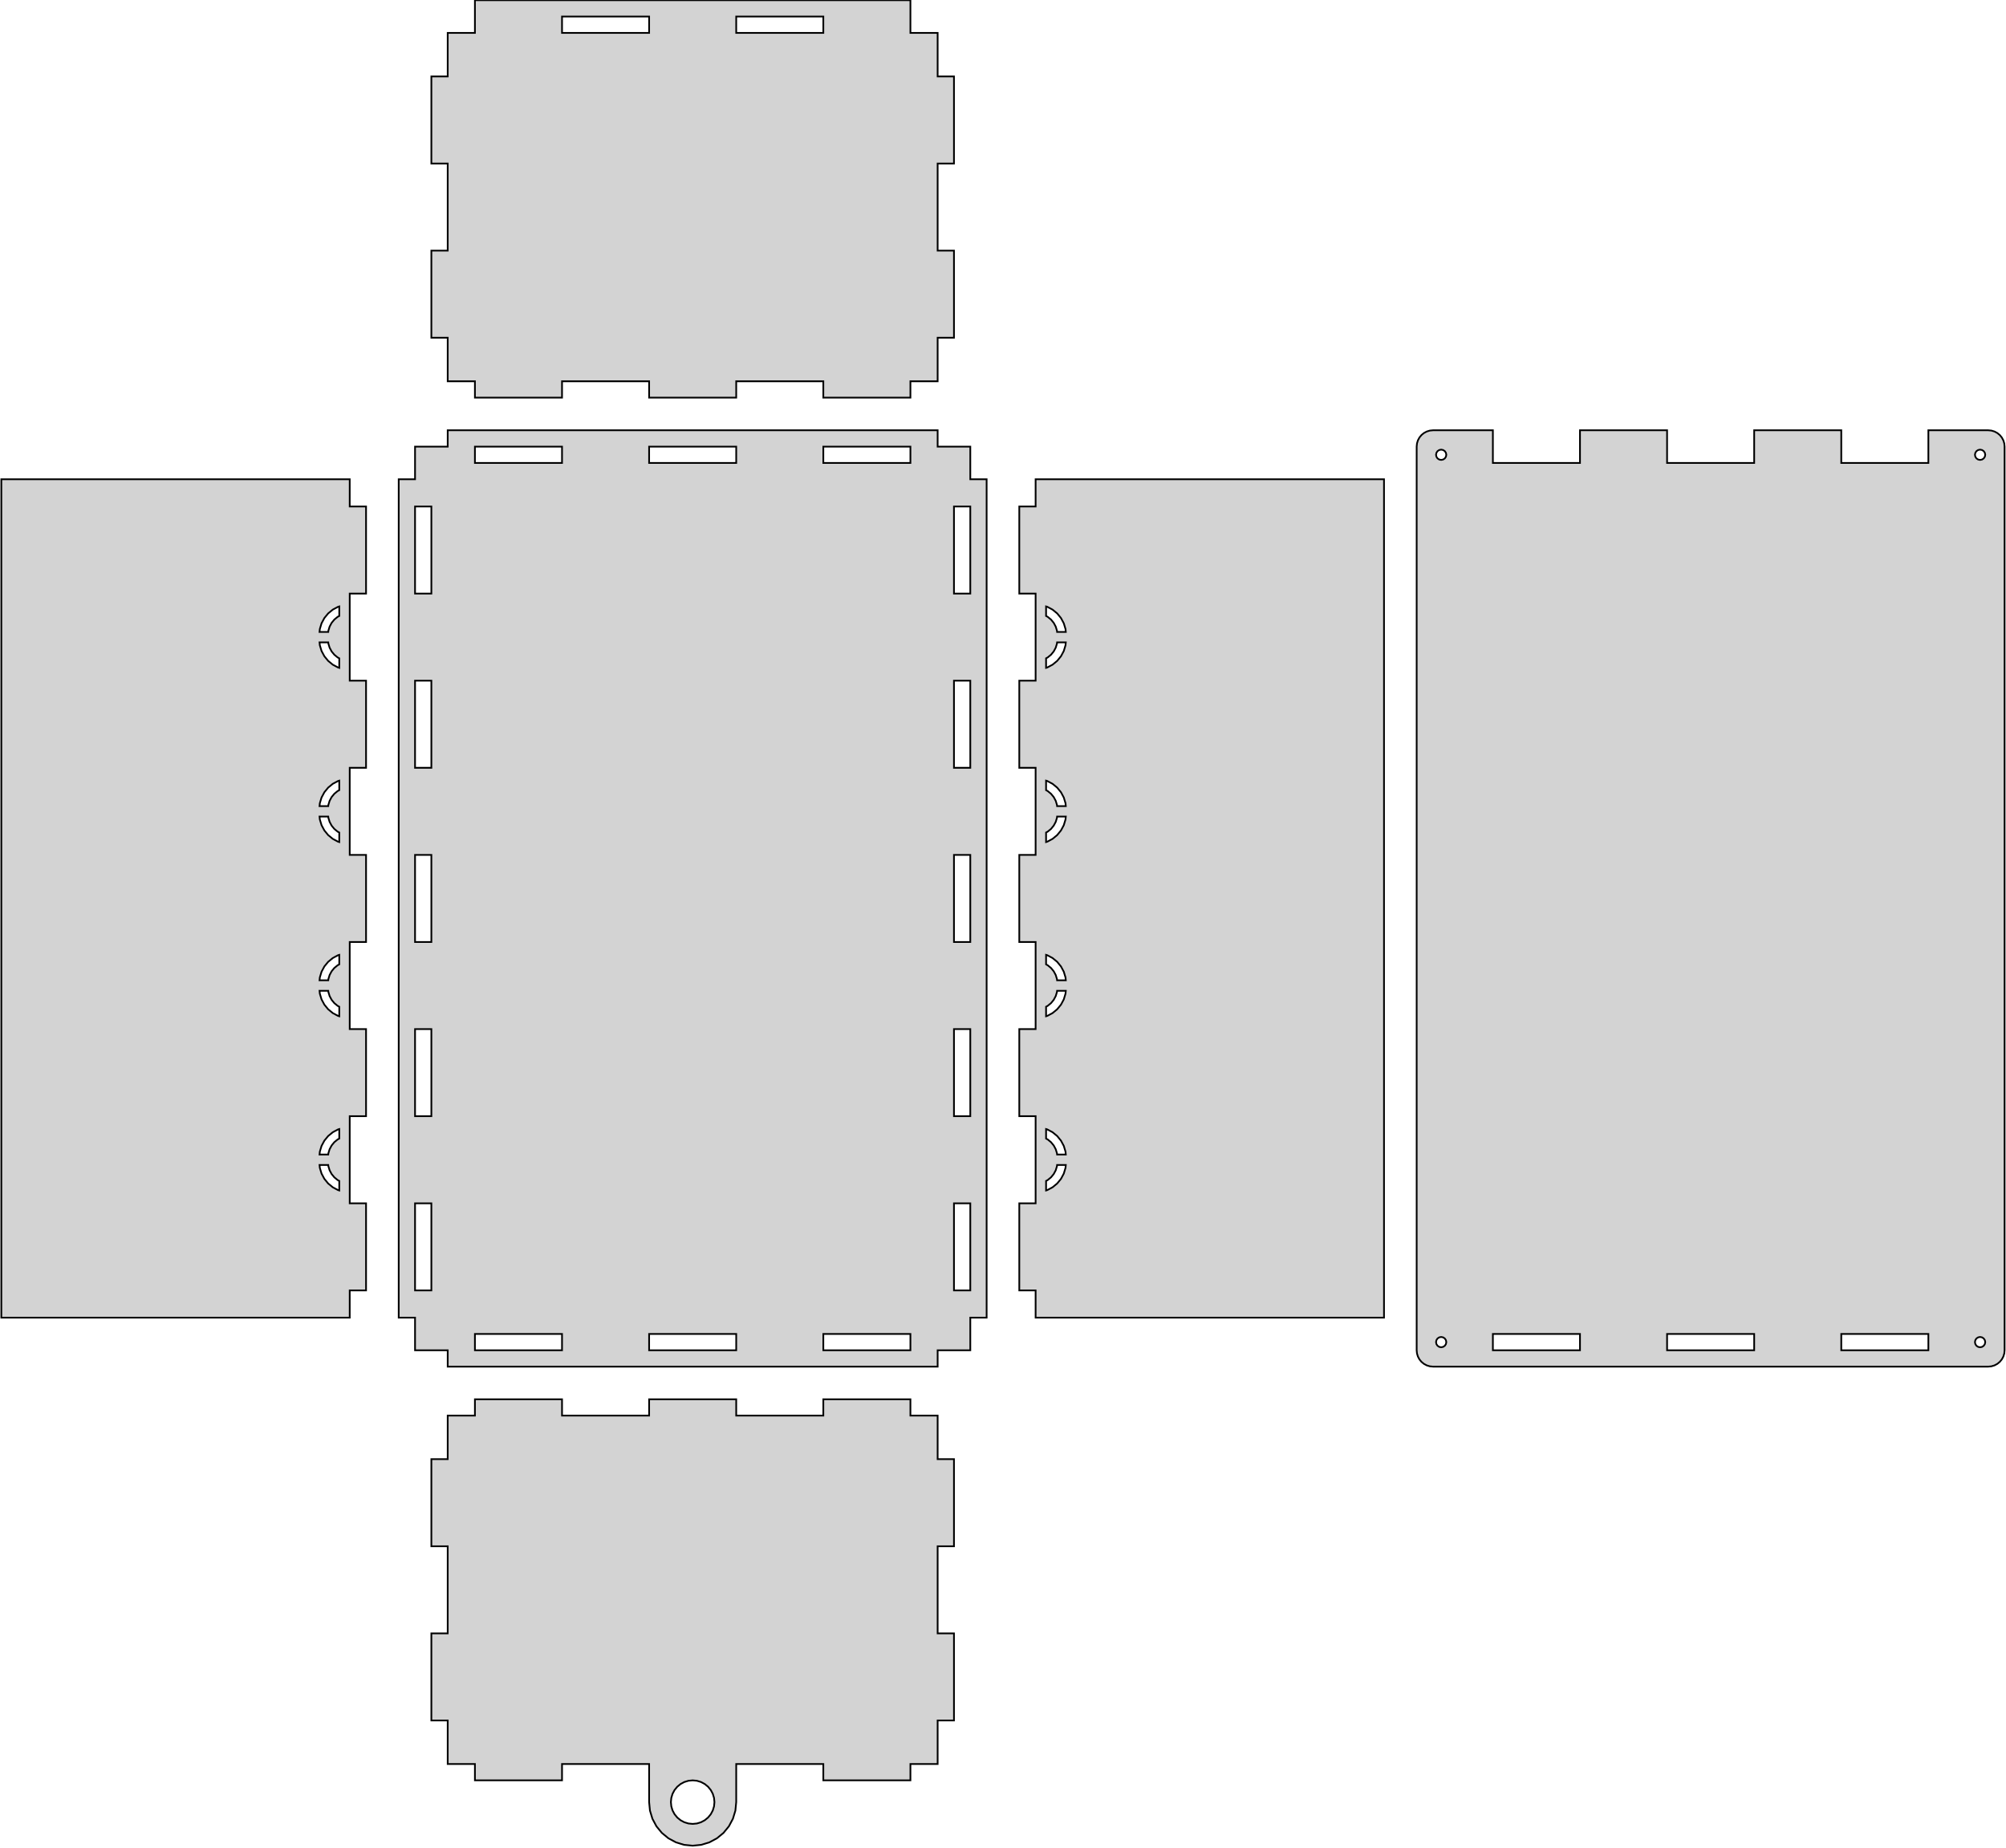 <?xml version="1.0" standalone="no"?>
<!DOCTYPE svg PUBLIC "-//W3C//DTD SVG 1.1//EN" "http://www.w3.org/Graphics/SVG/1.1/DTD/svg11.dtd">
<svg width="585mm" height="539mm" viewBox="-202 -262 585 539" xmlns="http://www.w3.org/2000/svg" version="1.1">
<title>OpenSCAD Model</title>
<path d="
M -38.1,-150.812 L -12.7,-150.812 L -12.7,-146.05 L 12.7,-146.05 L 12.7,-150.812 L 38.1,-150.812
 L 38.1,-146.05 L 63.5,-146.05 L 63.5,-150.812 L 71.438,-150.812 L 71.438,-163.512 L 76.201,-163.512
 L 76.201,-188.912 L 71.438,-188.912 L 71.438,-214.312 L 76.201,-214.312 L 76.201,-239.712 L 71.438,-239.712
 L 71.438,-252.412 L 63.5,-252.412 L 63.5,-261.937 L -63.5,-261.937 L -63.5,-252.412 L -71.438,-252.412
 L -71.438,-239.712 L -76.201,-239.712 L -76.201,-214.312 L -71.438,-214.312 L -71.438,-188.912 L -76.201,-188.912
 L -76.201,-163.512 L -71.438,-163.512 L -71.438,-150.812 L -63.5,-150.812 L -63.5,-146.05 L -38.1,-146.05
 z
M -38.1,-252.412 L -38.1,-257.175 L -12.7,-257.175 L -12.7,-252.412 z
M 12.7,-252.412 L 12.7,-257.175 L 38.1,-257.175 L 38.1,-252.412 z
M 71.438,131.762 L 80.963,131.762 L 80.963,122.237 L 85.725,122.237 L 85.725,-122.237 L 80.963,-122.237
 L 80.963,-131.762 L 71.438,-131.762 L 71.438,-136.525 L -71.438,-136.525 L -71.438,-131.762 L -80.963,-131.762
 L -80.963,-122.237 L -85.725,-122.237 L -85.725,122.237 L -80.963,122.237 L -80.963,131.762 L -71.438,131.762
 L -71.438,136.525 L 71.438,136.525 z
M -63.5,-127 L -63.5,-131.762 L -38.1,-131.762 L -38.1,-127 z
M -12.7,-127 L -12.7,-131.762 L 12.7,-131.762 L 12.7,-127 z
M 38.1,-127 L 38.1,-131.762 L 63.5,-131.762 L 63.5,-127 z
M -80.963,-88.9 L -80.963,-114.3 L -76.2,-114.3 L -76.2,-88.9 z
M 76.2,-88.9 L 76.2,-114.3 L 80.963,-114.3 L 80.963,-88.9 z
M -80.963,-38.1 L -80.963,-63.5 L -76.2,-63.5 L -76.2,-38.1 z
M 76.2,-38.1 L 76.2,-63.5 L 80.963,-63.5 L 80.963,-38.1 z
M 76.2,12.7 L 76.2,-12.7 L 80.963,-12.7 L 80.963,12.7 z
M -80.963,12.7 L -80.963,-12.7 L -76.2,-12.7 L -76.2,12.7 z
M -80.963,63.5 L -80.963,38.1 L -76.2,38.1 L -76.2,63.5 z
M 76.2,63.5 L 76.2,38.1 L 80.963,38.1 L 80.963,63.5 z
M 76.2,114.3 L 76.2,88.9 L 80.963,88.9 L 80.963,114.3 z
M -80.963,114.3 L -80.963,88.9 L -76.2,88.9 L -76.2,114.3 z
M -63.5,131.762 L -63.5,127 L -38.1,127 L -38.1,131.762 z
M -12.7,131.762 L -12.7,127 L 12.7,127 L 12.7,131.762 z
M 38.1,131.762 L 38.1,127 L 63.5,127 L 63.5,131.762 z
M 378.754,136.433 L 379.648,136.162 L 380.471,135.722 L 381.193,135.13 L 381.785,134.408 L 382.225,133.585
 L 382.496,132.692 L 382.587,131.762 L 382.587,-131.762 L 382.496,-132.692 L 382.225,-133.585 L 381.785,-134.408
 L 381.193,-135.13 L 380.471,-135.722 L 379.648,-136.162 L 378.754,-136.433 L 377.825,-136.525 L 360.362,-136.525
 L 360.362,-127 L 334.962,-127 L 334.962,-136.525 L 309.562,-136.525 L 309.562,-127 L 284.162,-127
 L 284.162,-136.525 L 258.762,-136.525 L 258.762,-127 L 233.362,-127 L 233.362,-136.525 L 215.9,-136.525
 L 214.971,-136.433 L 214.077,-136.162 L 213.254,-135.722 L 212.532,-135.13 L 211.94,-134.408 L 211.5,-133.585
 L 211.229,-132.692 L 211.137,-131.762 L 211.137,131.762 L 211.229,132.692 L 211.5,133.585 L 211.94,134.408
 L 212.532,135.13 L 213.254,135.722 L 214.077,136.162 L 214.971,136.433 L 215.9,136.525 L 377.825,136.525
 z
M 374.87,-127.995 L 374.383,-128.321 L 374.058,-128.807 L 373.944,-129.381 L 374.058,-129.955 L 374.383,-130.442
 L 374.87,-130.767 L 375.444,-130.881 L 376.018,-130.767 L 376.504,-130.442 L 376.83,-129.955 L 376.944,-129.381
 L 376.83,-128.807 L 376.504,-128.321 L 376.018,-127.995 L 375.444,-127.881 z
M 217.707,-127.995 L 217.221,-128.321 L 216.895,-128.807 L 216.781,-129.381 L 216.895,-129.955 L 217.221,-130.442
 L 217.707,-130.767 L 218.281,-130.881 L 218.855,-130.767 L 219.342,-130.442 L 219.667,-129.955 L 219.781,-129.381
 L 219.667,-128.807 L 219.342,-128.321 L 218.855,-127.995 L 218.281,-127.881 z
M 334.962,131.762 L 334.962,127 L 360.362,127 L 360.362,131.762 z
M 284.162,131.762 L 284.162,127 L 309.562,127 L 309.562,131.762 z
M 233.362,131.762 L 233.362,127 L 258.762,127 L 258.762,131.762 z
M 374.87,130.767 L 374.383,130.442 L 374.058,129.955 L 373.944,129.381 L 374.058,128.807 L 374.383,128.321
 L 374.87,127.995 L 375.444,127.881 L 376.018,127.995 L 376.504,128.321 L 376.83,128.807 L 376.944,129.381
 L 376.83,129.955 L 376.504,130.442 L 376.018,130.767 L 375.444,130.881 z
M 217.707,130.767 L 217.221,130.442 L 216.895,129.955 L 216.781,129.381 L 216.895,128.807 L 217.221,128.321
 L 217.707,127.995 L 218.281,127.881 L 218.855,127.995 L 219.342,128.321 L 219.667,128.807 L 219.781,129.381
 L 219.667,129.955 L 219.342,130.442 L 218.855,130.767 L 218.281,130.881 z
M 201.612,-122.237 L 100.013,-122.237 L 100.013,-114.3 L 95.25,-114.3 L 95.25,-88.9 L 100.013,-88.9
 L 100.013,-63.5 L 95.25,-63.5 L 95.25,-38.1 L 100.013,-38.1 L 100.013,-12.7 L 95.25,-12.7
 L 95.25,12.7 L 100.013,12.7 L 100.013,38.1 L 95.25,38.1 L 95.25,63.5 L 100.013,63.5
 L 100.013,88.9 L 95.25,88.9 L 95.25,114.3 L 100.013,114.3 L 100.013,122.237 L 201.612,122.237
 z
M 106.275,-77.724 L 106.24,-78.074 L 105.879,-79.265 L 105.292,-80.363 L 104.503,-81.325 L 103.54,-82.115
 L 103.061,-82.371 L 103.061,-85.156 L 103.415,-85.048 L 104.952,-84.227 L 106.299,-83.121 L 107.404,-81.774
 L 108.226,-80.237 L 108.732,-78.569 L 108.815,-77.724 z
M 103.061,-70.029 L 103.54,-70.285 L 104.503,-71.075 L 105.292,-72.037 L 105.879,-73.135 L 106.24,-74.326
 L 106.275,-74.676 L 108.815,-74.676 L 108.732,-73.831 L 108.226,-72.163 L 107.404,-70.626 L 106.299,-69.279
 L 104.952,-68.173 L 103.415,-67.352 L 103.061,-67.244 z
M 106.275,-26.924 L 106.24,-27.274 L 105.879,-28.465 L 105.292,-29.563 L 104.503,-30.525 L 103.54,-31.315
 L 103.061,-31.571 L 103.061,-34.356 L 103.415,-34.248 L 104.952,-33.427 L 106.299,-32.321 L 107.404,-30.974
 L 108.226,-29.437 L 108.732,-27.769 L 108.815,-26.924 z
M 103.061,-19.229 L 103.54,-19.485 L 104.503,-20.275 L 105.292,-21.237 L 105.879,-22.335 L 106.24,-23.526
 L 106.275,-23.876 L 108.815,-23.876 L 108.732,-23.031 L 108.226,-21.363 L 107.404,-19.826 L 106.299,-18.479
 L 104.952,-17.373 L 103.415,-16.552 L 103.061,-16.444 z
M 106.275,23.876 L 106.24,23.526 L 105.879,22.335 L 105.292,21.237 L 104.503,20.275 L 103.54,19.485
 L 103.061,19.229 L 103.061,16.444 L 103.415,16.552 L 104.952,17.373 L 106.299,18.479 L 107.404,19.826
 L 108.226,21.363 L 108.732,23.031 L 108.815,23.876 z
M 103.061,31.571 L 103.54,31.315 L 104.503,30.525 L 105.292,29.563 L 105.879,28.465 L 106.24,27.274
 L 106.275,26.924 L 108.815,26.924 L 108.732,27.769 L 108.226,29.437 L 107.404,30.974 L 106.299,32.321
 L 104.952,33.427 L 103.415,34.248 L 103.061,34.356 z
M 106.275,74.676 L 106.24,74.326 L 105.879,73.135 L 105.292,72.037 L 104.503,71.075 L 103.54,70.285
 L 103.061,70.029 L 103.061,67.244 L 103.415,67.352 L 104.952,68.173 L 106.299,69.279 L 107.404,70.626
 L 108.226,72.163 L 108.732,73.831 L 108.815,74.676 z
M 103.061,82.371 L 103.54,82.115 L 104.503,81.325 L 105.292,80.363 L 105.879,79.265 L 106.24,78.074
 L 106.275,77.724 L 108.815,77.724 L 108.732,78.569 L 108.226,80.237 L 107.404,81.774 L 106.299,83.121
 L 104.952,84.227 L 103.415,85.048 L 103.061,85.156 z
M -100.013,114.3 L -95.25,114.3 L -95.25,88.9 L -100.013,88.9 L -100.013,63.5 L -95.25,63.5
 L -95.25,38.1 L -100.013,38.1 L -100.013,12.7 L -95.25,12.7 L -95.25,-12.7 L -100.013,-12.7
 L -100.013,-38.1 L -95.25,-38.1 L -95.25,-63.5 L -100.013,-63.5 L -100.013,-88.9 L -95.25,-88.9
 L -95.25,-114.3 L -100.013,-114.3 L -100.013,-122.237 L -201.612,-122.237 L -201.612,122.237 L -100.013,122.237
 z
M -108.815,-77.724 L -108.732,-78.569 L -108.226,-80.237 L -107.404,-81.774 L -106.299,-83.121 L -104.952,-84.227
 L -103.415,-85.048 L -103.061,-85.156 L -103.061,-82.371 L -103.54,-82.115 L -104.503,-81.325 L -105.292,-80.363
 L -105.879,-79.265 L -106.24,-78.074 L -106.275,-77.724 z
M -103.415,-67.352 L -104.952,-68.173 L -106.299,-69.279 L -107.404,-70.626 L -108.226,-72.163 L -108.732,-73.831
 L -108.815,-74.676 L -106.275,-74.676 L -106.24,-74.326 L -105.879,-73.135 L -105.292,-72.037 L -104.503,-71.075
 L -103.54,-70.285 L -103.061,-70.029 L -103.061,-67.244 z
M -108.815,-26.924 L -108.732,-27.769 L -108.226,-29.437 L -107.404,-30.974 L -106.299,-32.321 L -104.952,-33.427
 L -103.415,-34.248 L -103.061,-34.356 L -103.061,-31.571 L -103.54,-31.315 L -104.503,-30.525 L -105.292,-29.563
 L -105.879,-28.465 L -106.24,-27.274 L -106.275,-26.924 z
M -103.415,-16.552 L -104.952,-17.373 L -106.299,-18.479 L -107.404,-19.826 L -108.226,-21.363 L -108.732,-23.031
 L -108.815,-23.876 L -106.275,-23.876 L -106.24,-23.526 L -105.879,-22.335 L -105.292,-21.237 L -104.503,-20.275
 L -103.54,-19.485 L -103.061,-19.229 L -103.061,-16.444 z
M -108.815,23.876 L -108.732,23.031 L -108.226,21.363 L -107.404,19.826 L -106.299,18.479 L -104.952,17.373
 L -103.415,16.552 L -103.061,16.444 L -103.061,19.229 L -103.54,19.485 L -104.503,20.275 L -105.292,21.237
 L -105.879,22.335 L -106.24,23.526 L -106.275,23.876 z
M -103.415,34.248 L -104.952,33.427 L -106.299,32.321 L -107.404,30.974 L -108.226,29.437 L -108.732,27.769
 L -108.815,26.924 L -106.275,26.924 L -106.24,27.274 L -105.879,28.465 L -105.292,29.563 L -104.503,30.525
 L -103.54,31.315 L -103.061,31.571 L -103.061,34.356 z
M -108.815,74.676 L -108.732,73.831 L -108.226,72.163 L -107.404,70.626 L -106.299,69.279 L -104.952,68.173
 L -103.415,67.352 L -103.061,67.244 L -103.061,70.029 L -103.54,70.285 L -104.503,71.075 L -105.292,72.037
 L -105.879,73.135 L -106.24,74.326 L -106.275,74.676 z
M -103.415,85.048 L -104.952,84.227 L -106.299,83.121 L -107.404,81.774 L -108.226,80.237 L -108.732,78.569
 L -108.815,77.724 L -106.275,77.724 L -106.24,78.074 L -105.879,79.265 L -105.292,80.363 L -104.503,81.325
 L -103.54,82.115 L -103.061,82.371 L -103.061,85.156 z
M 2.478,275.981 L 4.86,275.258 L 7.056,274.085 L 8.98,272.505 L 10.56,270.581 L 11.733,268.385
 L 12.456,266.003 L 12.7,263.525 L 12.7,252.412 L 38.1,252.412 L 38.1,257.175 L 63.5,257.175
 L 63.5,252.412 L 71.438,252.412 L 71.438,239.712 L 76.201,239.712 L 76.201,214.312 L 71.438,214.312
 L 71.438,188.912 L 76.201,188.912 L 76.201,163.512 L 71.438,163.512 L 71.438,150.812 L 63.5,150.812
 L 63.5,146.05 L 38.1,146.05 L 38.1,150.812 L 12.7,150.812 L 12.7,146.05 L -12.7,146.05
 L -12.7,150.812 L -38.1,150.812 L -38.1,146.05 L -63.5,146.05 L -63.5,150.812 L -71.438,150.812
 L -71.438,163.512 L -76.201,163.512 L -76.201,188.912 L -71.438,188.912 L -71.438,214.312 L -76.201,214.312
 L -76.201,239.712 L -71.438,239.712 L -71.438,252.412 L -63.5,252.412 L -63.5,257.175 L -38.1,257.175
 L -38.1,252.412 L -12.7,252.412 L -12.7,263.525 L -12.456,266.003 L -11.733,268.385 L -10.56,270.581
 L -8.98,272.505 L -7.056,274.085 L -4.86,275.258 L -2.478,275.981 L 0,276.225 z
M -1.239,269.753 L -2.43,269.392 L -3.528,268.805 L -4.49,268.015 L -5.28,267.053 L -5.867,265.955
 L -6.228,264.764 L -6.35,263.525 L -6.228,262.286 L -5.867,261.095 L -5.28,259.997 L -4.49,259.035
 L -3.528,258.245 L -2.43,257.658 L -1.239,257.297 L -0,257.175 L 0,257.175 L 1.239,257.297
 L 2.43,257.658 L 3.528,258.245 L 4.49,259.035 L 5.28,259.997 L 5.867,261.095 L 6.228,262.286
 L 6.35,263.525 L 6.228,264.764 L 5.867,265.955 L 5.28,267.053 L 4.49,268.015 L 3.528,268.805
 L 2.43,269.392 L 1.239,269.753 L 0,269.875 z
" stroke="black" fill="lightgray" stroke-width="0.5"/>
</svg>
